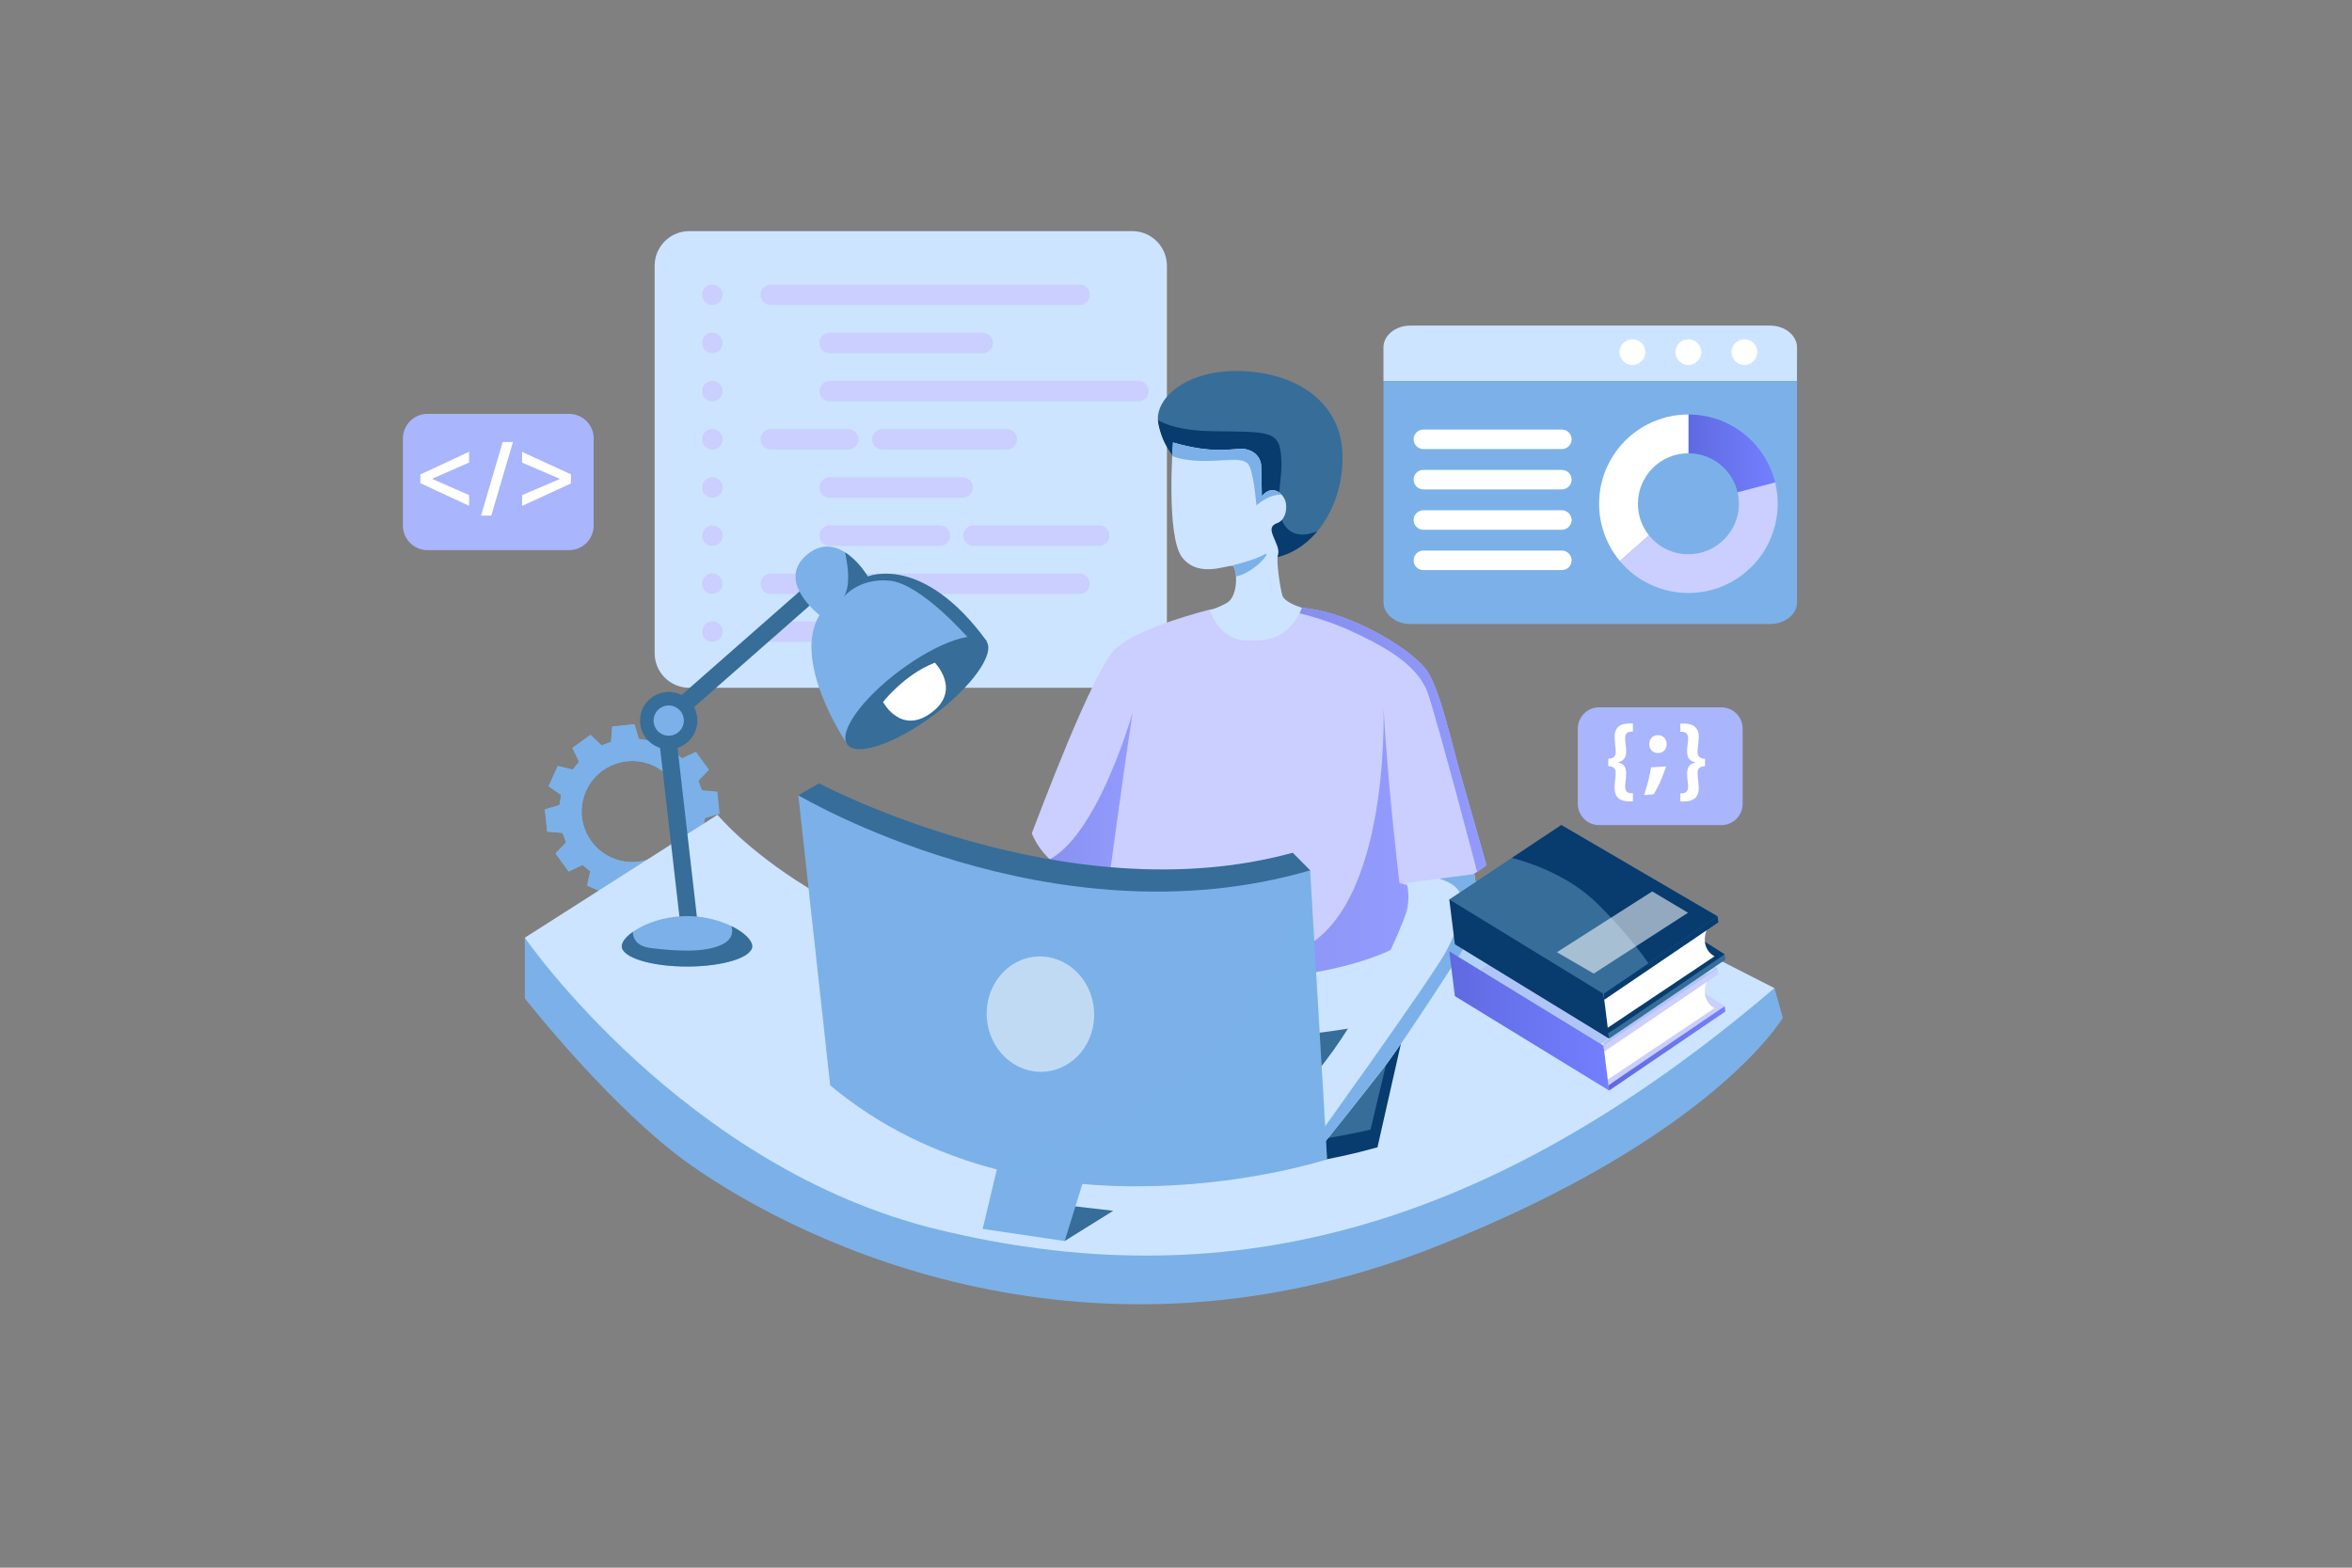<?xml version="1.0" encoding="utf-8"?>
<!-- Generator: Adobe Illustrator 25.0.0, SVG Export Plug-In . SVG Version: 6.00 Build 0)  -->
<svg version="1.1" id="Mỗi_hình_1_layer_riêng" xmlns="http://www.w3.org/2000/svg" xmlns:xlink="http://www.w3.org/1999/xlink"
	 x="0px" y="0px" viewBox="0 0 4680 3120" style="enable-background:new 0 0 4680 3120;" xml:space="preserve">
<rect x="0" y="0" width="4680" height="3120" fill="#808080" stroke="none"/>
<style type="text/css">
	.st0{fill:#CCE4FF;enable-background:new    ;}
	.st1{fill:#CACFFF;}
	.st2{fill:#CCE4FF;}
	.st3{fill:#7BB1E8;}
	.st4{fill:#FFFFFF;}
	.st5{fill:url(#SVGID_1_);}
	.st6{fill-rule:evenodd;clip-rule:evenodd;fill:#7BB1E8;}
	.st7{clip-path:url(#SVGID_3_);}
	.st8{clip-path:url(#SVGID_5_);}
	.st9{fill:#083B6E;}
	.st10{fill:#366D99;}
	.st11{clip-path:url(#SVGID_7_);}
	.st12{clip-path:url(#SVGID_9_);}
	.st13{opacity:0.63;fill:url(#SVGID_10_);enable-background:new    ;}
	.st14{opacity:0.63;fill:url(#SVGID_11_);enable-background:new    ;}
	.st15{opacity:0.63;fill:url(#SVGID_12_);enable-background:new    ;}
	.st16{clip-path:url(#SVGID_14_);}
	.st17{clip-path:url(#SVGID_16_);}
	.st18{clip-path:url(#SVGID_18_);}
	.st19{clip-path:url(#SVGID_20_);}
	.st20{fill:url(#SVGID_21_);}
	.st21{opacity:0.33;}
	.st22{clip-path:url(#SVGID_23_);}
	.st23{opacity:0.56;fill:#FFFFFF;enable-background:new    ;}
	.st24{fill:url(#SVGID_24_);}
	.st25{clip-path:url(#SVGID_26_);}
	.st26{clip-path:url(#SVGID_28_);}
	.st27{opacity:0.33;fill:#7BB1E8;enable-background:new    ;}
	.st28{opacity:0.53;fill:#FFFFFF;enable-background:new    ;}
	.st29{fill:#A9B5FC;}
</style>
<g>
	<path class="st0" d="M1371.5,460h881.5c38.1,0,68.9,30.9,68.9,68.9v771c0,38.1-30.9,68.9-68.9,68.9h-881.5
		c-38.1,0-68.9-30.9-68.9-68.9v-771C1302.5,490.9,1333.4,460,1371.5,460z"/>
	<g>
		<g>
			<path class="st1" d="M1533.8,566.3H2148c11.3,0,20.4,9.1,20.4,20.4l0,0c0,11.3-9.1,20.4-20.4,20.4h-614.3
				c-11.3,0-20.4-9.1-20.4-20.4l0,0C1513.3,575.4,1522.5,566.3,1533.8,566.3z"/>
			<path class="st1" d="M1650.9,662.1h304.5c11.3,0,20.4,9.1,20.4,20.4l0,0c0,11.3-9.1,20.4-20.4,20.4h-304.5
				c-11.3,0-20.4-9.1-20.4-20.4l0,0C1630.5,671.3,1639.7,662.1,1650.9,662.1z"/>
			<path class="st1" d="M1650.9,758h614.3c11.3,0,20.4,9.1,20.4,20.4l0,0c0,11.3-9.1,20.4-20.4,20.4h-614.3
				c-11.3,0-20.4-9.1-20.4-20.4l0,0C1630.5,767.2,1639.7,758,1650.9,758z"/>
			<path class="st1" d="M1533.8,853.9h154c11.3,0,20.4,9.1,20.4,20.4l0,0c0,11.3-9.1,20.4-20.4,20.4h-154
				c-11.3,0-20.4-9.1-20.4-20.4l0,0C1513.3,863,1522.5,853.9,1533.8,853.9z"/>
			<path class="st1" d="M1755.5,853.9h247.9c11.3,0,20.4,9.1,20.4,20.4l0,0c0,11.3-9.1,20.4-20.4,20.4h-247.9
				c-11.3,0-20.4-9.1-20.4-20.4l0,0C1735,863,1744.2,853.9,1755.5,853.9z"/>
			<path class="st1" d="M1650.9,949.8h264.5c11.3,0,20.4,9.1,20.4,20.4l0,0c0,11.3-9.1,20.4-20.4,20.4h-264.5
				c-11.3,0-20.4-9.1-20.4-20.4l0,0C1630.5,958.9,1639.7,949.8,1650.9,949.8z"/>
			<path class="st1" d="M1650.9,1045.6h219.3c11.3,0,20.4,9.1,20.4,20.4l0,0c0,11.3-9.1,20.4-20.4,20.4h-219.3
				c-11.3,0-20.4-9.1-20.4-20.4l0,0C1630.5,1054.8,1639.7,1045.6,1650.9,1045.6z"/>
			<path class="st1" d="M1937,1045.6h250.1c11.3,0,20.4,9.1,20.4,20.4l0,0c0,11.3-9.1,20.4-20.4,20.4H1937
				c-11.3,0-20.4-9.1-20.4-20.4l0,0C1916.6,1054.8,1925.7,1045.6,1937,1045.6z"/>
			<path class="st1" d="M1533.8,1141.5H2148c11.3,0,20.4,9.1,20.4,20.4l0,0c0,11.3-9.1,20.4-20.4,20.4h-614.3
				c-11.3,0-20.4-9.1-20.4-20.4l0,0C1513.3,1150.6,1522.5,1141.5,1533.8,1141.5z"/>
			<path class="st1" d="M1533.8,1236.6h164.7c11.3,0,20.4,9.1,20.4,20.4l0,0c0,11.3-9.1,20.4-20.4,20.4h-164.7
				c-11.3,0-20.4-9.1-20.4-20.4l0,0C1513.3,1245.8,1522.5,1236.6,1533.8,1236.6z"/>
		</g>
		<path class="st1" d="M1417.5,566.3L1417.5,566.3c11.3,0,20.4,9.1,20.4,20.4l0,0c0,11.3-9.1,20.4-20.4,20.4l0,0
			c-11.3,0-20.4-9.1-20.4-20.4l0,0C1397,575.4,1406.2,566.3,1417.5,566.3z"/>
		<path class="st1" d="M1417.5,662.1L1417.5,662.1c11.3,0,20.4,9.1,20.4,20.4l0,0c0,11.3-9.1,20.4-20.4,20.4l0,0
			c-11.3,0-20.4-9.1-20.4-20.4l0,0C1397,671.3,1406.2,662.1,1417.5,662.1z"/>
		<path class="st1" d="M1417.5,758L1417.5,758c11.3,0,20.4,9.1,20.4,20.4l0,0c0,11.3-9.1,20.4-20.4,20.4l0,0
			c-11.3,0-20.4-9.1-20.4-20.4l0,0C1397,767.2,1406.2,758,1417.5,758z"/>
		<path class="st1" d="M1417.5,853.9L1417.5,853.9c11.3,0,20.4,9.1,20.4,20.4l0,0c0,11.3-9.1,20.4-20.4,20.4l0,0
			c-11.3,0-20.4-9.1-20.4-20.4l0,0C1397,863,1406.2,853.9,1417.5,853.9z"/>
		<path class="st1" d="M1417.5,949.8L1417.5,949.8c11.3,0,20.4,9.1,20.4,20.4l0,0c0,11.3-9.1,20.4-20.4,20.4l0,0
			c-11.3,0-20.4-9.1-20.4-20.4l0,0C1397,958.9,1406.2,949.8,1417.5,949.8z"/>
		<path class="st1" d="M1417.5,1045.9L1417.5,1045.9c11.3,0,20.4,9.1,20.4,20.4l0,0c0,11.3-9.1,20.4-20.4,20.4l0,0
			c-11.3,0-20.4-9.1-20.4-20.4l0,0C1397,1055.1,1406.2,1045.9,1417.5,1045.9z"/>
		<path class="st1" d="M1417.2,1141.3L1417.2,1141.3c11.3,0,20.4,9.1,20.4,20.4l0,0c0,11.3-9.1,20.4-20.4,20.4l0,0
			c-11.3,0-20.4-9.1-20.4-20.4l0,0C1396.8,1150.4,1406,1141.3,1417.2,1141.3z"/>
		<path class="st1" d="M1417.5,1236.6L1417.5,1236.6c11.3,0,20.4,9.1,20.4,20.4l0,0c0,11.3-9.1,20.4-20.4,20.4l0,0
			c-11.3,0-20.4-9.1-20.4-20.4l0,0C1397,1245.8,1406.2,1236.6,1417.5,1236.6z"/>
	</g>
</g>
<g>
	<g>
		<path class="st2" d="M3575.7,691.4c0-23.9-24-43.4-53.6-43.4h-715.7c-29.6,0-53.6,19.4-53.6,43.4v67.2h822.8L3575.7,691.4z"/>
		<path class="st3" d="M2752.9,758.6v439.9c0,23.9,24,43.4,53.6,43.4h715.7c29.6,0,53.6-19.4,53.6-43.4V758.6H2752.9z"/>
	</g>
	<g>
		<circle class="st4" cx="3248.2" cy="700.8" r="25.6"/>
		<circle class="st4" cx="3359.6" cy="700.8" r="25.6"/>
		<circle class="st4" cx="3471" cy="700.8" r="25.6"/>
	</g>
	<g>
		
			<linearGradient id="SVGID_1_" gradientUnits="userSpaceOnUse" x1="3359.583" y1="2217.617" x2="3532.183" y2="2217.617" gradientTransform="matrix(1 0 0 -1 0 3120)">
			<stop  offset="0" style="stop-color:#5F6AE1"/>
			<stop  offset="1" style="stop-color:#747FFF"/>
		</linearGradient>
		<path class="st5" d="M3457.5,979.9l74.7-19.7c-19.5-79.4-90.8-135.3-172.6-135.3v77.2C3406.4,902.1,3447,934.3,3457.5,979.9z"/>
		<g>
			<path class="st4" d="M3259.1,1002.6c0-55.5,45-100.5,100.5-100.5c0,0,0,0,0,0v-77.2c-98.1,0-177.7,79.6-177.7,177.7
				c0,41.6,14.6,82,41.3,113.9l57.8-51.2C3266.8,1047.5,3259,1025.4,3259.1,1002.6z"/>
			<path class="st1" d="M3532.2,960.2l-74.7,19.7c1.7,7.5,2.6,15.1,2.6,22.8c0,55.5-45.8,100.9-101.4,100.4
				c-30.3-0.2-58.8-14.1-77.7-37.8l-57.8,51.2c63,75.3,175.1,85.2,250.4,22.2C3525.6,1095.2,3548.3,1026,3532.2,960.2L3532.2,960.2z
				"/>
		</g>
	</g>
	<g>
		<path class="st4" d="M2832.2,854.9h275.6c10.7,0,19.4,8.7,19.4,19.4l0,0c0,10.7-8.7,19.4-19.4,19.4h-275.6
			c-10.7,0-19.4-8.7-19.4-19.4l0,0C2812.8,863.6,2821.5,854.9,2832.2,854.9z"/>
		<path class="st4" d="M2832.2,935.2h275.6c10.7,0,19.4,8.7,19.4,19.4l0,0c0,10.7-8.7,19.4-19.4,19.4h-275.6
			c-10.7,0-19.4-8.7-19.4-19.4l0,0C2812.8,943.9,2821.5,935.2,2832.2,935.2z"/>
		<path class="st4" d="M2832.2,1015.5h275.6c10.7,0,19.4,8.7,19.4,19.4l0,0c0,10.7-8.7,19.4-19.4,19.4h-275.6
			c-10.7,0-19.4-8.7-19.4-19.4l0,0C2812.8,1024.2,2821.5,1015.5,2832.2,1015.5z"/>
		<path class="st4" d="M2832.2,1095.8h275.6c10.7,0,19.4,8.7,19.4,19.4l0,0c0,10.7-8.7,19.4-19.4,19.4h-275.6
			c-10.7,0-19.4-8.7-19.4-19.4l0,0C2812.8,1104.5,2821.5,1095.8,2832.2,1095.8z"/>
	</g>
</g>
<g>
	<path class="st6" d="M1115.6,1581.6c0.7,0.4,1.1,1.2,0.8,2c-1,5.8-1.9,11.5-2.8,17.3c0,0.9-0.7,1.6-1.5,1.7
		c-8.6,2.5-17.1,5-25.6,7.6l-2.3,0.7c1.5,14.7,3,29.4,4.6,44.2l16.9,1.4c4.1,0.3,8.1,0.7,12.2,1c0.9,0,1.6,0.6,1.8,1.4
		c2,5.4,4,10.8,6.2,16.1c0.5,0.8,0.3,1.9-0.5,2.5c-6.3,6.5-12.5,13.2-18.8,19.7c-0.9,0.9-1.1,1.5-0.2,2.7
		c8.1,11.1,16.2,22.3,24.3,33.5c0.2,0.3,0.5,0.6,0.8,1.1c1.6-0.7,3.1-1.5,4.7-2.2c7.2-3.4,14.3-6.8,21.5-10.2c0.9-0.5,2-0.3,2.7,0.4
		c4.3,3.6,8.7,7.1,13.1,10.7c0.6,0.5,0.9,1.1,0.9,1.9c-2.1,9.1-4.3,18.3-6.5,27.4l40.9,18.3c1.4-2.1,2.8-4,4.1-6
		c3.9-5.6,7.8-11.2,11.6-16.9c0.4-0.8,1.4-1.2,2.3-0.9c5.6,1,11.2,1.9,16.8,2.7c1,0,1.9,0.8,2,1.8c2.5,8.7,5.1,17.3,7.6,26
		c0.2,0.5,0.3,1.1,0.6,1.7l44.1-4.6c0.1-0.6,0.2-1.2,0.2-1.8c0.7-9,1.5-18,2.2-27c-0.1-1,0.6-2,1.6-2.2c5.3-1.9,10.6-3.9,15.8-6
		c0.9-0.5,2-0.3,2.7,0.4c6.6,6.3,13.2,12.6,19.8,18.9c0.6,0.6,1.1,1.2,2.1,0.4c11.5-8.4,23-16.8,34.6-25.1c0.1-0.1,0.2-0.2,0.3-0.4
		c-0.9-2-1.9-4-2.8-6c-3.2-6.7-6.3-13.4-9.6-20.1c-0.5-0.8-0.4-1.9,0.4-2.5c3.6-4.4,7.2-8.8,10.7-13.2c0.5-0.8,1.4-1.1,2.3-0.8
		c9,2.2,18,4.3,27,6.5c0.4,0.1,0.9,0.2,1.4,0.2l18-40.3c-6-4.2-12.1-8.4-18.1-12.6c-2-1.4-3.9-2.8-6-4.1c-0.7-0.4-1.1-1.2-0.8-2
		c1-5.8,1.9-11.5,2.8-17.3c0-0.9,0.7-1.6,1.5-1.7c8.6-2.5,17.1-5,25.6-7.6l2.3-0.7c-1.5-14.7-3-29.3-4.6-44.2c-4-0.3-7.8-0.6-11.7-1
		c-5.8-0.5-11.6-1-17.3-1.4c-0.9,0.1-1.6-0.5-1.8-1.3c-2-5.5-4.1-11-6.3-16.4c-0.4-0.8-0.2-1.7,0.5-2.2c6.3-6.6,12.5-13.2,18.8-19.7
		c0.9-1,1.2-1.6,0.3-2.8c-8.1-11-16-22-24-33c-0.3-0.5-0.7-0.9-1.1-1.5c-4.7,2.2-9.3,4.4-13.9,6.6c-4.2,2-8.3,3.9-12.4,5.9
		c-0.7,0.4-1.7,0.3-2.2-0.3c-4.4-3.7-8.9-7.3-13.4-10.8c-0.8-0.5-1.1-1.4-0.8-2.3c2.2-9,4.3-18,6.5-27c0.1-0.4,0.2-0.9,0.2-1.4
		l-40.3-18c-4.5,6.5-9.1,13-13.6,19.5c-1,1.5-2.1,2.9-3,4.4c-0.4,0.8-1.4,1.2-2.2,0.9c-5.6-1-11.2-1.9-16.8-2.7
		c-1.1,0-2-0.8-2.2-1.9c-2.5-8.8-5.2-17.6-7.8-26.5c-0.1-0.3-0.2-0.7-0.4-1.1l-44.1,4.6c-0.3,3.3-0.5,6.5-0.8,9.6
		c-0.5,6.5-1.1,12.9-1.5,19.4c0,0.9-0.6,1.7-1.5,1.9c-5.3,2-10.7,4-15.9,6.1c-0.9,0.5-2,0.3-2.6-0.5c-6.5-6.2-13.1-12.4-19.6-18.7
		c-1-0.9-1.6-1.2-2.8-0.3c-11,8.1-22.1,16.1-33.2,24.1c-0.4,0.3-0.8,0.6-1.3,1c2.2,4.7,4.4,9.3,6.6,13.9c1.9,4.1,3.9,8.2,5.9,12.3
		c0.5,0.8,0.3,1.9-0.4,2.5c-3.6,4.4-7.2,8.8-10.7,13.2c-0.5,0.8-1.4,1.1-2.3,0.8c-9-2.2-18-4.3-27-6.5c-0.4-0.1-0.9-0.2-1.4-0.2
		l-18,40.3c6,4.2,12.1,8.4,18.1,12.6C1111.6,1578.8,1113.5,1580.3,1115.6,1581.6z M1299.1,1523.2c50.7,22.7,73.5,82.3,50.7,133
		c-22.7,50.7-82.3,73.5-133,50.7c-50.7-22.7-73.5-82.3-50.7-133c0,0,0,0,0,0C1188.9,1523.2,1248.4,1500.6,1299.1,1523.2z"/>
	<g>
		<defs>
			<path id="SVGID_2_" d="M1115.6,1581.6c0.7,0.4,1.1,1.2,0.8,2c-1,5.8-1.9,11.5-2.8,17.3c0,0.9-0.7,1.6-1.5,1.7
				c-8.6,2.5-17.1,5-25.6,7.6l-2.3,0.7c1.5,14.7,3,29.4,4.6,44.2l16.9,1.4c4.1,0.3,8.1,0.7,12.2,1c0.9,0,1.6,0.6,1.8,1.4
				c2,5.4,4,10.8,6.2,16.1c0.5,0.8,0.3,1.9-0.5,2.5c-6.3,6.5-12.5,13.2-18.8,19.7c-0.9,0.9-1.1,1.5-0.2,2.7
				c8.1,11.1,16.2,22.3,24.3,33.5c0.2,0.3,0.5,0.6,0.8,1.1c1.6-0.7,3.1-1.5,4.7-2.2c7.2-3.4,14.3-6.8,21.5-10.2
				c0.9-0.5,2-0.3,2.7,0.4c4.3,3.6,8.7,7.1,13.1,10.7c0.6,0.5,0.9,1.1,0.9,1.9c-2.1,9.1-4.3,18.3-6.5,27.4l40.9,18.3
				c1.4-2.1,2.8-4,4.1-6c3.9-5.6,7.8-11.2,11.6-16.9c0.4-0.8,1.4-1.2,2.3-0.9c5.6,1,11.2,1.9,16.8,2.7c1,0,1.9,0.8,2,1.8
				c2.5,8.7,5.1,17.3,7.6,26c0.2,0.5,0.3,1.1,0.6,1.7l44.1-4.6c0.1-0.6,0.2-1.2,0.2-1.8c0.7-9,1.5-18,2.2-27c-0.1-1,0.6-2,1.6-2.2
				c5.3-1.9,10.6-3.9,15.8-6c0.9-0.5,2-0.3,2.7,0.4c6.6,6.3,13.2,12.6,19.8,18.9c0.6,0.6,1.1,1.2,2.1,0.4
				c11.5-8.4,23-16.8,34.6-25.1c0.1-0.1,0.2-0.2,0.3-0.4c-0.9-2-1.9-4-2.8-6c-3.2-6.7-6.3-13.4-9.6-20.1c-0.5-0.8-0.4-1.9,0.4-2.5
				c3.6-4.4,7.2-8.8,10.7-13.2c0.5-0.8,1.4-1.1,2.3-0.8c9,2.2,18,4.3,27,6.5c0.4,0.1,0.9,0.2,1.4,0.2l18-40.3
				c-6-4.2-12.1-8.4-18.1-12.6c-2-1.4-3.9-2.8-6-4.1c-0.7-0.4-1.1-1.2-0.8-2c1-5.8,1.9-11.5,2.8-17.3c0-0.9,0.7-1.6,1.5-1.7
				c8.6-2.5,17.1-5,25.6-7.6l2.3-0.7c-1.5-14.7-3-29.3-4.6-44.2c-4-0.3-7.8-0.6-11.7-1c-5.8-0.5-11.6-1-17.3-1.4
				c-0.9,0.1-1.6-0.5-1.8-1.3c-2-5.5-4.1-11-6.3-16.4c-0.4-0.8-0.2-1.7,0.5-2.2c6.3-6.6,12.5-13.2,18.8-19.7c0.9-1,1.2-1.6,0.3-2.8
				c-8.1-11-16-22-24-33c-0.3-0.5-0.7-0.9-1.1-1.5c-4.7,2.2-9.3,4.4-13.9,6.6c-4.2,2-8.3,3.9-12.4,5.9c-0.7,0.4-1.7,0.3-2.2-0.3
				c-4.4-3.7-8.9-7.3-13.4-10.8c-0.8-0.5-1.1-1.4-0.8-2.3c2.2-9,4.3-18,6.5-27c0.1-0.4,0.2-0.9,0.2-1.4l-40.3-18
				c-4.5,6.5-9.1,13-13.6,19.5c-1,1.5-2.1,2.9-3,4.4c-0.4,0.8-1.4,1.2-2.2,0.9c-5.6-1-11.2-1.9-16.8-2.7c-1.1,0-2-0.8-2.2-1.9
				c-2.5-8.8-5.2-17.6-7.8-26.5c-0.1-0.3-0.2-0.7-0.4-1.1l-44.1,4.6c-0.3,3.3-0.5,6.5-0.8,9.6c-0.5,6.5-1.1,12.9-1.5,19.4
				c0,0.9-0.6,1.7-1.5,1.9c-5.3,2-10.7,4-15.9,6.1c-0.9,0.5-2,0.3-2.6-0.5c-6.5-6.2-13.1-12.4-19.6-18.7c-1-0.9-1.6-1.2-2.8-0.3
				c-11,8.1-22.1,16.1-33.2,24.1c-0.4,0.3-0.8,0.6-1.3,1c2.2,4.7,4.4,9.3,6.6,13.9c1.9,4.1,3.9,8.2,5.9,12.3
				c0.5,0.8,0.3,1.9-0.4,2.5c-3.6,4.4-7.2,8.8-10.7,13.2c-0.5,0.8-1.4,1.1-2.3,0.8c-9-2.2-18-4.3-27-6.5c-0.4-0.1-0.9-0.2-1.4-0.2
				l-18,40.3c6,4.2,12.1,8.4,18.1,12.6C1111.6,1578.8,1113.5,1580.3,1115.6,1581.6z M1299.1,1523.2c50.7,22.7,73.5,82.3,50.7,133
				c-22.7,50.7-82.3,73.5-133,50.7c-50.7-22.7-73.5-82.3-50.7-133c0,0,0,0,0,0C1188.9,1523.2,1248.4,1500.6,1299.1,1523.2z"/>
		</defs>
		<clipPath id="SVGID_3_">
			<use xlink:href="#SVGID_2_"  style="overflow:visible;"/>
		</clipPath>
		<g class="st7">
			<circle class="st3" cx="1210.5" cy="1591.6" r="163.9"/>
		</g>
	</g>
</g>
<g>
	<path class="st3" d="M1067,1867.2l-22.6-1v120.9c0,0,173.8,221.8,330.3,331.8c230.1,161.7,799.3,432.3,1482.1,162.2
		c553-218.8,690.7-455.7,690.7-455.7l-16.7-59l-26.5,2.9L1067,1867.2z"/>
	<g>
		<path class="st2" d="M1044.3,1866.2c0,0,315.5,458.3,822.9,581.1c554.5,134.2,1079.5,17.7,1663.5-480.8l-461.1-235
			c0,0-363.8,269.4-890.8,217.3s-751.1-327.2-751.1-327.2L1044.3,1866.2z"/>
		<g>
			<defs>
				<path id="SVGID_4_" d="M1044.3,1866.2c0,0,315.5,458.3,822.9,581.1c554.5,134.2,1079.5,17.7,1663.5-480.8l-461.1-235
					c0,0-363.8,269.4-890.8,217.3s-751.1-327.2-751.1-327.2L1044.3,1866.2z"/>
			</defs>
			<clipPath id="SVGID_5_">
				<use xlink:href="#SVGID_4_"  style="overflow:visible;"/>
			</clipPath>
			<g class="st8">
				<ellipse class="st2" cx="1395.4" cy="1884.3" rx="158.3" ry="59"/>
				<polygon class="st2" points="2868.7,1991.4 3195.8,2189.1 3432.7,2023.5 3122.4,1852.3 				"/>
			</g>
		</g>
	</g>
</g>
<g>
	<path class="st9" d="M1965.8,2254.3c-2,0.2-10.6,9.1-10.6,9.1v40.1c0,0,406.7,86.1,785.7-20.1l48-212.2l-8.8-45.7l-17.7,16.2
		L1965.8,2254.3z"/>
	<path class="st10" d="M2024.7,2060.4c0,0,498.8,40.2,755.5-35l-53.1,222.7c0,0-376.5,93.4-771.8,15.2L2024.7,2060.4z"/>
</g>
<g>
	<path class="st10" d="M2337.2,910.8c0,0-24.9-25.1-32.6-70.5s54.2-105.7,165.8-101.8s195.2,62.9,200.6,160.3s-49.5,193-133.2,210.9
		L2337.2,910.8z"/>
	<g>
		<defs>
			<path id="SVGID_6_" d="M2337.2,910.8c0,0-24.9-25.1-32.6-70.5s54.2-105.7,165.8-101.8s195.2,62.9,200.6,160.3
				s-49.5,193-133.2,210.9L2337.2,910.8z"/>
		</defs>
		<clipPath id="SVGID_7_">
			<use xlink:href="#SVGID_6_"  style="overflow:visible;"/>
		</clipPath>
		<g class="st11">
			<path class="st9" d="M2293,827.5c0,0,22.9,29.2,119.5,30.7s127.8-1.7,134.7,35.1s-1.7,68.1-2.9,104.5s18.2,94.6,96.4,49.9
				l-69.8,75.7l-66.5-0.8c0,0-50.6-96.4-53.3-99.1s7.2-103.1,7.2-103.1l-135.2,8.8l-52.6-90.5L2293,827.5z"/>
		</g>
	</g>
</g>
<g>
	<path class="st1" d="M2431.6,1219.8l-24.6-6.4c0,0-141.6,34.4-187.3,77.7s-154.9,337.7-166.6,367.2c0,0,36.1,103.2,154.9,84.1
		l8.4,209.7c0,0,434,32.7,600.1-90.2l-16.1-99.8c0,0,95.4,12.8,157.3-40.3c0,0-35.4-125.5-51.8-182.2s-38.3-158.3-63.9-200.9
		s-153-121.3-251.4-129.1c0,0-11.5,8.5-12.5,9.2S2431.6,1219.8,2431.6,1219.8z"/>
	<g>
		<defs>
			<path id="SVGID_8_" d="M2431.6,1219.8l-24.6-6.4c0,0-141.6,34.4-187.3,77.7s-154.9,337.7-166.6,367.2c0,0,36.1,103.2,154.9,84.1
				l8.4,209.7c0,0,434,32.7,600.1-90.2l-16.1-99.8c0,0,95.4,12.8,157.3-40.3c0,0-35.4-125.5-51.8-182.2s-38.3-158.3-63.9-200.9
				s-153-121.3-251.4-129.1c0,0-11.5,8.5-12.5,9.2S2431.6,1219.8,2431.6,1219.8z"/>
		</defs>
		<clipPath id="SVGID_9_">
			<use xlink:href="#SVGID_8_"  style="overflow:visible;"/>
		</clipPath>
		<g class="st12">
			<linearGradient id="SVGID_10_" gradientUnits="userSpaceOnUse" x1="2204.983" y1="1709.909" x2="2828.807" y2="1709.909">
				<stop  offset="0" style="stop-color:#5F6AE1"/>
				<stop  offset="1" style="stop-color:#747FFF"/>
			</linearGradient>
			<path class="st13" d="M2822.2,1790.1l-21.9-28.1l-15.7-4.9c0,0-22.6-186.8-31.7-347.3c0,0,15.5,434.2-192.5,489.5
				s-355.4,38.3-355.4,38.3s82.6,74.6,82.6,72.4s445.4-50.9,445.4-50.9l95.8-44.6L2822.2,1790.1z"/>
			<linearGradient id="SVGID_11_" gradientUnits="userSpaceOnUse" x1="2053.081" y1="1593.611" x2="2253.649" y2="1593.611">
				<stop  offset="0" style="stop-color:#5F6AE1"/>
				<stop  offset="1" style="stop-color:#747FFF"/>
			</linearGradient>
			<path class="st14" d="M2189.8,1769.3l18.1-27c0,0,29.5-218.3,45.7-324.4c0,0-83.8,299.6-200.6,302.3L2189.8,1769.3"/>
			<linearGradient id="SVGID_12_" gradientUnits="userSpaceOnUse" x1="2578.097" y1="1469.621" x2="3001.354" y2="1469.621">
				<stop  offset="0" style="stop-color:#5F6AE1"/>
				<stop  offset="1" style="stop-color:#747FFF"/>
			</linearGradient>
			<path class="st15" d="M2583,1199.9c0,0.7-4.9,18.8-4.9,18.8s59,12.9,112.1,38s130.3,61.9,151.4,124.4s98.8,358.4,98.8,358.4
				l61-10.3L2876,1258.6L2583,1199.9z"/>
		</g>
	</g>
</g>
<g>
	<path class="st2" d="M2334.1,880.6c0,0-14.6,187.3,18.4,229.1s90,13.8,99.8,16.7s13.1,60.5-11.8,73.9s-33.4,13.1-33.4,13.1
		s16.4,59,72.1,61.3s74.7-12.5,90.8-31.1s20.6-34.1,20.6-34.1s-34.7-10-39-24.6s-12.6-69-8.8-80.1s-4.1-24.3-9.7-38.5
		s-3.6-21,8.7-25.4s19.5-20.6,17-38.8s-26.4-41.1-48-14.6c0,0-0.7-38.5-1.2-59.4s-18.4-34.9-39.6-34.9S2412.6,903.4,2334.1,880.6z"
		/>
	<g>
		<defs>
			<path id="SVGID_13_" d="M2334.1,880.6c0,0-14.6,187.3,18.4,229.1s90,13.8,99.8,16.7s13.1,60.5-11.8,73.9s-33.4,13.1-33.4,13.1
				s16.4,59,72.1,61.3s74.7-12.5,90.8-31.1s20.6-34.1,20.6-34.1s-34.7-10-39-24.6s-12.6-69-8.8-80.1s-4.1-24.3-9.7-38.5
				s-3.6-21,8.7-25.4s19.5-20.6,17-38.8s-26.4-41.1-48-14.6c0,0-0.7-38.5-1.2-59.4s-18.4-34.9-39.6-34.9S2412.6,903.4,2334.1,880.6z
				"/>
		</defs>
		<clipPath id="SVGID_14_">
			<use xlink:href="#SVGID_13_"  style="overflow:visible;"/>
		</clipPath>
		<g class="st16">
			<path class="st3" d="M2317.3,898.3c0,0,11.6,15.7,64.6,18.7s94.4-11.3,104.2,10.8s13.9,78.3,13.9,78.3s32.3-31.9,65.5-17.9
				l7.4-18.2l-52.1-4.7l-4.4,5.9l4.4-78.7l-71.8-22.1l-122.9-5.9L2317.3,898.3z"/>
			<path class="st3" d="M2450.8,1130.3c0.1-0.6-1.8-4.1-1.8-4.1s47.6-11.5,65.8-22.2s-13.4,30.4-48.7,41.5
				S2450.8,1130.3,2450.8,1130.3z"/>
		</g>
	</g>
</g>
<g>
	<path class="st2" d="M2798.9,1757.1c0,0,7.9,26.5,0,56s-85.2,209.3-180.3,322.1l10.9,146.3c0,0,90.1-112.4,126.3-159.6
		s162-240.1,177.7-269.6s0-112.9,0-112.9L2798.9,1757.1z"/>
	<g>
		<defs>
			<path id="SVGID_15_" d="M2798.9,1757.1c0,0,7.9,26.5,0,56s-85.2,209.3-180.3,322.1l10.9,146.3c0,0,90.1-112.4,126.3-159.6
				s162-240.1,177.7-269.6s0-112.9,0-112.9L2798.9,1757.1z"/>
		</defs>
		<clipPath id="SVGID_16_">
			<use xlink:href="#SVGID_15_"  style="overflow:visible;"/>
		</clipPath>
		<g class="st17">
			<path class="st3" d="M2850.9,1745.3c0,0,43.9,8.3,53.4,31.2s2.2,62.4-26.9,116.9s-278.7,401.2-278.7,401.2l65.6,7.7l308-408.9
				l23.6-115.6l-45.5-81.2L2850.9,1745.3z"/>
		</g>
	</g>
</g>
<rect x="1302" y="1263" transform="matrix(0.751 -0.66 0.66 0.751 -471.603 1308.468)" class="st10" width="398.2" height="34.5"/>
<g>
	<g>
		<path class="st3" d="M1630.6,1224.1c0,0-86.9-66.4-26-119.2c64.3-55.8,122.3,42.5,122.3,42.5s108.6-46.7,236.5,128.8l-277.7,204.5
			C1685.6,1480.7,1574,1318,1630.6,1224.1z"/>
		<g>
			<defs>
				<path id="SVGID_17_" d="M1630.6,1224.1c0,0-86.9-66.4-26-119.2c64.3-55.8,122.3,42.5,122.3,42.5s108.6-46.7,236.5,128.8
					l-277.7,204.5C1685.6,1480.7,1574,1318,1630.6,1224.1z"/>
			</defs>
			<clipPath id="SVGID_18_">
				<use xlink:href="#SVGID_17_"  style="overflow:visible;"/>
			</clipPath>
			<g class="st18">
				<path class="st10" d="M1677.8,1084.6c0,0,22.2,75.3,0,104.4c0,0,30.2-39.5,92.8-33.3s157,115,157,115l46.9,11.8l-18-61.9
					l-154-90.1l-73.4,8.8L1677.8,1084.6z"/>
			</g>
		</g>
	</g>
	
		<ellipse transform="matrix(0.802 -0.597 0.597 0.802 -462.275 1362.358)" class="st10" cx="1824.7" cy="1378.8" rx="172.4" ry="55.7"/>
	<path class="st4" d="M1757.1,1397.1c0,0,42.5-54.9,103.1-78.2c0,0,53.9,54.5-7.1,99.6S1757.1,1397.1,1757.1,1397.1z"/>
	
		<rect x="1329.6" y="1439.9" transform="matrix(0.994 -0.114 0.114 0.994 -177.552 163.696)" class="st10" width="34.5" height="398.2"/>
	<circle class="st10" cx="1330.6" cy="1434.1" r="57"/>
	<circle class="st3" cx="1330.6" cy="1434.1" r="30.1"/>
	<g>
		<path class="st3" d="M1496.8,1883.2c0,22.3-58.1,40.4-129.8,40.4s-129.8-18.1-129.8-40.4s58.1-60,129.8-60
			S1496.8,1860.9,1496.8,1883.2z"/>
		<g>
			<defs>
				<path id="SVGID_19_" d="M1496.8,1883.2c0,22.3-58.1,40.4-129.8,40.4s-129.8-18.1-129.8-40.4s58.1-60,129.8-60
					S1496.8,1860.9,1496.8,1883.2z"/>
			</defs>
			<clipPath id="SVGID_20_">
				<use xlink:href="#SVGID_19_"  style="overflow:visible;"/>
			</clipPath>
			<g class="st19">
				<path class="st10" d="M1262.1,1836.7c0,0-17.7,43.8,32.9,50.1s109.6,9.8,143.5-7.9s10.5-49,10.5-49l58.9,19.5l12.1,57.9
					l-44.7,33l-214.8,3.9l-41.9-58L1262.1,1836.7z"/>
			</g>
		</g>
	</g>
</g>
<g>
	
		<linearGradient id="SVGID_21_" gradientUnits="userSpaceOnUse" x1="3200.389" y1="1033.545" x2="3433.174" y2="1033.545" gradientTransform="matrix(1 0 0 -1 0 3120)">
		<stop  offset="0" style="stop-color:#5F6AE1"/>
		<stop  offset="1" style="stop-color:#747FFF"/>
	</linearGradient>
	<polygon class="st20" points="3362.3,2038.1 3431.8,2002.5 3433.2,2013 3201.8,2170.4 3200.4,2159.9 	"/>
	<polygon class="st1" points="3179,2133.1 3200.4,2159.9 3431.8,2002.5 3112.9,1799.7 2893.5,1972 	"/>
	<path class="st4" d="M3411.6,2006.4c0,0-42.8-19.7-1.5-79.1L3184,2078.5l8.7,74.4L3411.6,2006.4z"/>
	<polygon class="st1" points="3360.9,1954.1 3417.7,1927.1 3419.2,1938.8 3192.2,2092.9 3190.7,2081.2 3191.4,2074.9 	"/>
	<g class="st21">
		<polygon class="st3" points="3174.1,2083.7 3190.7,2081.2 3417.7,1927.1 3106.7,1745.3 2883.8,1893.3 2895.2,1918.2 		"/>
		<g>
			<defs>
				<polygon id="SVGID_22_" points="3174.1,2083.7 3190.7,2081.2 3417.7,1927.1 3106.7,1745.3 2883.8,1893.3 2895.2,1918.2 				"/>
			</defs>
			<clipPath id="SVGID_23_">
				<use xlink:href="#SVGID_22_"  style="overflow:visible;"/>
			</clipPath>
			<g class="st22">
				<path class="st3" d="M2976.9,1803.2c1.9,1.5,121.1,18.5,202.9,99.8s115.2,140.3,115.2,140.3l164.9-103.3l-210.7-139.1
					l-195.2-54.7L2976.9,1803.2z"/>
			</g>
		</g>
	</g>
	<polygon class="st23" points="3358.8,1919.7 3171.2,2040.8 3097.9,1998.4 3287.6,1877.3 	"/>
	
		<linearGradient id="SVGID_24_" gradientUnits="userSpaceOnUse" x1="2883.781" y1="1088.148" x2="3201.75" y2="1088.148" gradientTransform="matrix(1 0 0 -1 0 3120)">
		<stop  offset="0" style="stop-color:#5F6AE1"/>
		<stop  offset="1" style="stop-color:#747FFF"/>
	</linearGradient>
	<polygon class="st24" points="2894.9,1982.5 2883.8,1893.3 3190.7,2081.2 3201.8,2170.4 	"/>
</g>
<g>
	<polygon class="st10" points="3362.3,1934.9 3431.8,1899.3 3433.2,1909.8 3201.8,2067.1 3200.4,2056.6 	"/>
	<polygon class="st9" points="3179,2029.9 3200.4,2056.6 3431.8,1899.3 3112.9,1696.5 2893.5,1868.8 	"/>
	<path class="st4" d="M3411.6,1903.2c0,0-42.8-19.7-1.5-79.1L3184,1975.3l8.7,74.4L3411.6,1903.2z"/>
	<polygon class="st9" points="3360.9,1850.8 3417.7,1823.8 3419.2,1835.6 3192.2,1989.7 3190.7,1978 3191.4,1971.7 	"/>
	<g>
		<polygon class="st10" points="3174.1,1980.4 3190.7,1978 3417.7,1823.8 3106.7,1642 2883.8,1790.1 2895.2,1814.9 		"/>
		<g>
			<defs>
				<polygon id="SVGID_25_" points="3174.1,1980.4 3190.7,1978 3417.7,1823.8 3106.7,1642 2883.8,1790.1 2895.2,1814.9 				"/>
			</defs>
			<clipPath id="SVGID_26_">
				<use xlink:href="#SVGID_25_"  style="overflow:visible;"/>
			</clipPath>
			<g class="st25">
				<path class="st9" d="M2976.9,1699.9c1.9,1.5,121.1,18.5,202.9,99.8S3295,1940,3295,1940l164.9-103.3l-210.7-139.1l-151.4-86.5
					L2976.9,1699.9z"/>
			</g>
		</g>
	</g>
	<polygon class="st23" points="3358.8,1816.5 3171.2,1937.6 3097.9,1895.1 3287.6,1774.1 	"/>
	<polygon class="st9" points="2894.9,1879.3 2883.8,1790.1 3190.7,1978 3201.8,2067.1 	"/>
</g>
<g>
	<path class="st10" d="M1598.4,1594.9l-9.8-12.2l41.3-23.7c0,0,491.1,262,942.4,138.1l34.7,35.1l-7.1,16.1
		c0,0-280.2,109.1-572.2,22.6S1598.4,1594.9,1598.4,1594.9z"/>
	<polygon class="st10" points="2114.6,2459.6 2118.5,2469.9 2215,2409.7 2070.5,2392.9 	"/>
	<polygon class="st3" points="1986.2,2316 1955.3,2445.8 2118.5,2469.9 2158.3,2341.6 	"/>
	<g>
		<path class="st3" d="M1588.5,1582.7c0,0,502.9,300.1,1018.3,149.5l33.8,575c0,0-583.1,191-988.7-147.1L1588.5,1582.7z"/>
		<g>
			<defs>
				<path id="SVGID_27_" d="M1588.5,1582.7c0,0,502.9,300.1,1018.3,149.5l33.8,575c0,0-583.1,191-988.7-147.1L1588.5,1582.7z"/>
			</defs>
			<clipPath id="SVGID_28_">
				<use xlink:href="#SVGID_27_"  style="overflow:visible;"/>
			</clipPath>
			<g class="st26">
				<path class="st27" d="M1787.8,2299.7c0,0,296.2,67.8,563.1-171.1s261-441.1,261-441.1l51.6,664.4l-550.1,59.8L1787.8,2299.7z"/>
			</g>
		</g>
	</g>
	
		<ellipse transform="matrix(0.998 -6.421880e-02 6.421880e-02 0.998 -125.33 137.104)" class="st28" cx="2070.1" cy="2018.2" rx="106.9" ry="114.8"/>
</g>
<g>
	<path class="st29" d="M850.6,823.7h281.8c27,0,48.9,21.9,48.9,48.9v173.4c0,27-21.9,48.9-48.9,48.9H850.6
		c-27,0-48.9-21.9-48.9-48.9V872.6C801.7,845.6,823.6,823.7,850.6,823.7z"/>
	<g>
		<path class="st4" d="M836.3,944.3l97-45.1v21.4L860,952.8v0.4l73.4,32.1v21.4l-97-45.1V944.3z"/>
		<path class="st4" d="M957.1,1026.2l43.2-146.5h20.4l-43.2,146.5H957.1z"/>
		<path class="st4" d="M1135.9,962.3l-97,44.5v-21.4l75-32.1v-0.4l-75-32.1v-21.4l97,44.5V962.3z"/>
	</g>
</g>
<g>
	<path class="st29" d="M3181.8,1407.7h243.4c23.3,0,42.3,18.9,42.3,42.3v149.8c0,23.3-18.9,42.3-42.3,42.3h-243.4
		c-23.3,0-42.3-18.9-42.3-42.3v-149.8C3139.6,1426.6,3158.5,1407.7,3181.8,1407.7z"/>
	<g>
		<path class="st4" d="M3200.1,1510c13.4-0.6,14.8-7.6,14.8-13.4c-0.1-5.1-0.5-10.1-1.2-15.2c-0.6-5.1-0.9-10.2-1-15.4
			c0-18.3,11.5-26.3,29.6-26.3h6.8v16.5h-3.5c-8.8,0-11.9,5.3-11.9,13.8c0,3.5,0.6,7,1,11.1c0.6,4.5,0.9,8.9,1,13.4
			c0.2,14.6-5.8,20.2-16.5,22.6v0.4c10.7,2.1,16.7,7.8,16.5,22.6c-0.1,4.6-0.4,9.1-1,13.6c-0.4,4.1-1,7.6-1,10.9
			c0,8.6,2.9,14,11.9,14h3.5v16.3h-7c-17.3,0-29.4-7-29.4-26.5c0-5.1,0.4-10.3,1-15.4c0.7-5,1.1-10,1.2-15c0-5.4-1.4-12.8-14.8-13.4
			L3200.1,1510z"/>
		<path class="st4" d="M3271.2,1582.5c6.2-18,11-36.5,14.2-55.3l29.8-1.9c-6.4,19.8-15.2,40.3-24.5,55.4L3271.2,1582.5z
			 M3281.7,1481c0-10.5,7-17.9,17.3-17.9s17.1,7.2,17.3,17.9c0,10.1-6.8,17.7-17.3,17.7C3288.7,1498.7,3281.5,1491.1,3281.7,1481
			L3281.7,1481z"/>
		<path class="st4" d="M3392.6,1524.8c-13.2,0.6-14.8,8-14.8,13.4c0.1,5,0.5,10,1.2,15c0.7,5.1,1.1,10.2,1.2,15.4
			c0,19.5-12.1,26.5-29.6,26.5h-7v-16.3h3.5c8.9-0.2,11.9-5.4,11.9-14c-0.1-3.7-0.4-7.3-1-10.9c-0.6-4.5-0.9-9.1-1-13.6
			c-0.2-14.8,5.8-20.4,16.7-22.6v-0.4c-10.9-2.3-16.9-8-16.7-22.6c0.1-4.5,0.4-9,1-13.4c0.6-3.7,0.9-7.4,1-11.1
			c0-8.6-3.1-13.6-11.9-13.8h-3.5v-16.5h6.8c18.3,0,29.8,8,29.8,26.3c-0.1,5.1-0.5,10.3-1.2,15.4c-0.7,5-1,10.1-1.2,15.2
			c0,5.8,1.6,12.8,14.8,13.4L3392.6,1524.8z"/>
	</g>
</g>
</svg>
